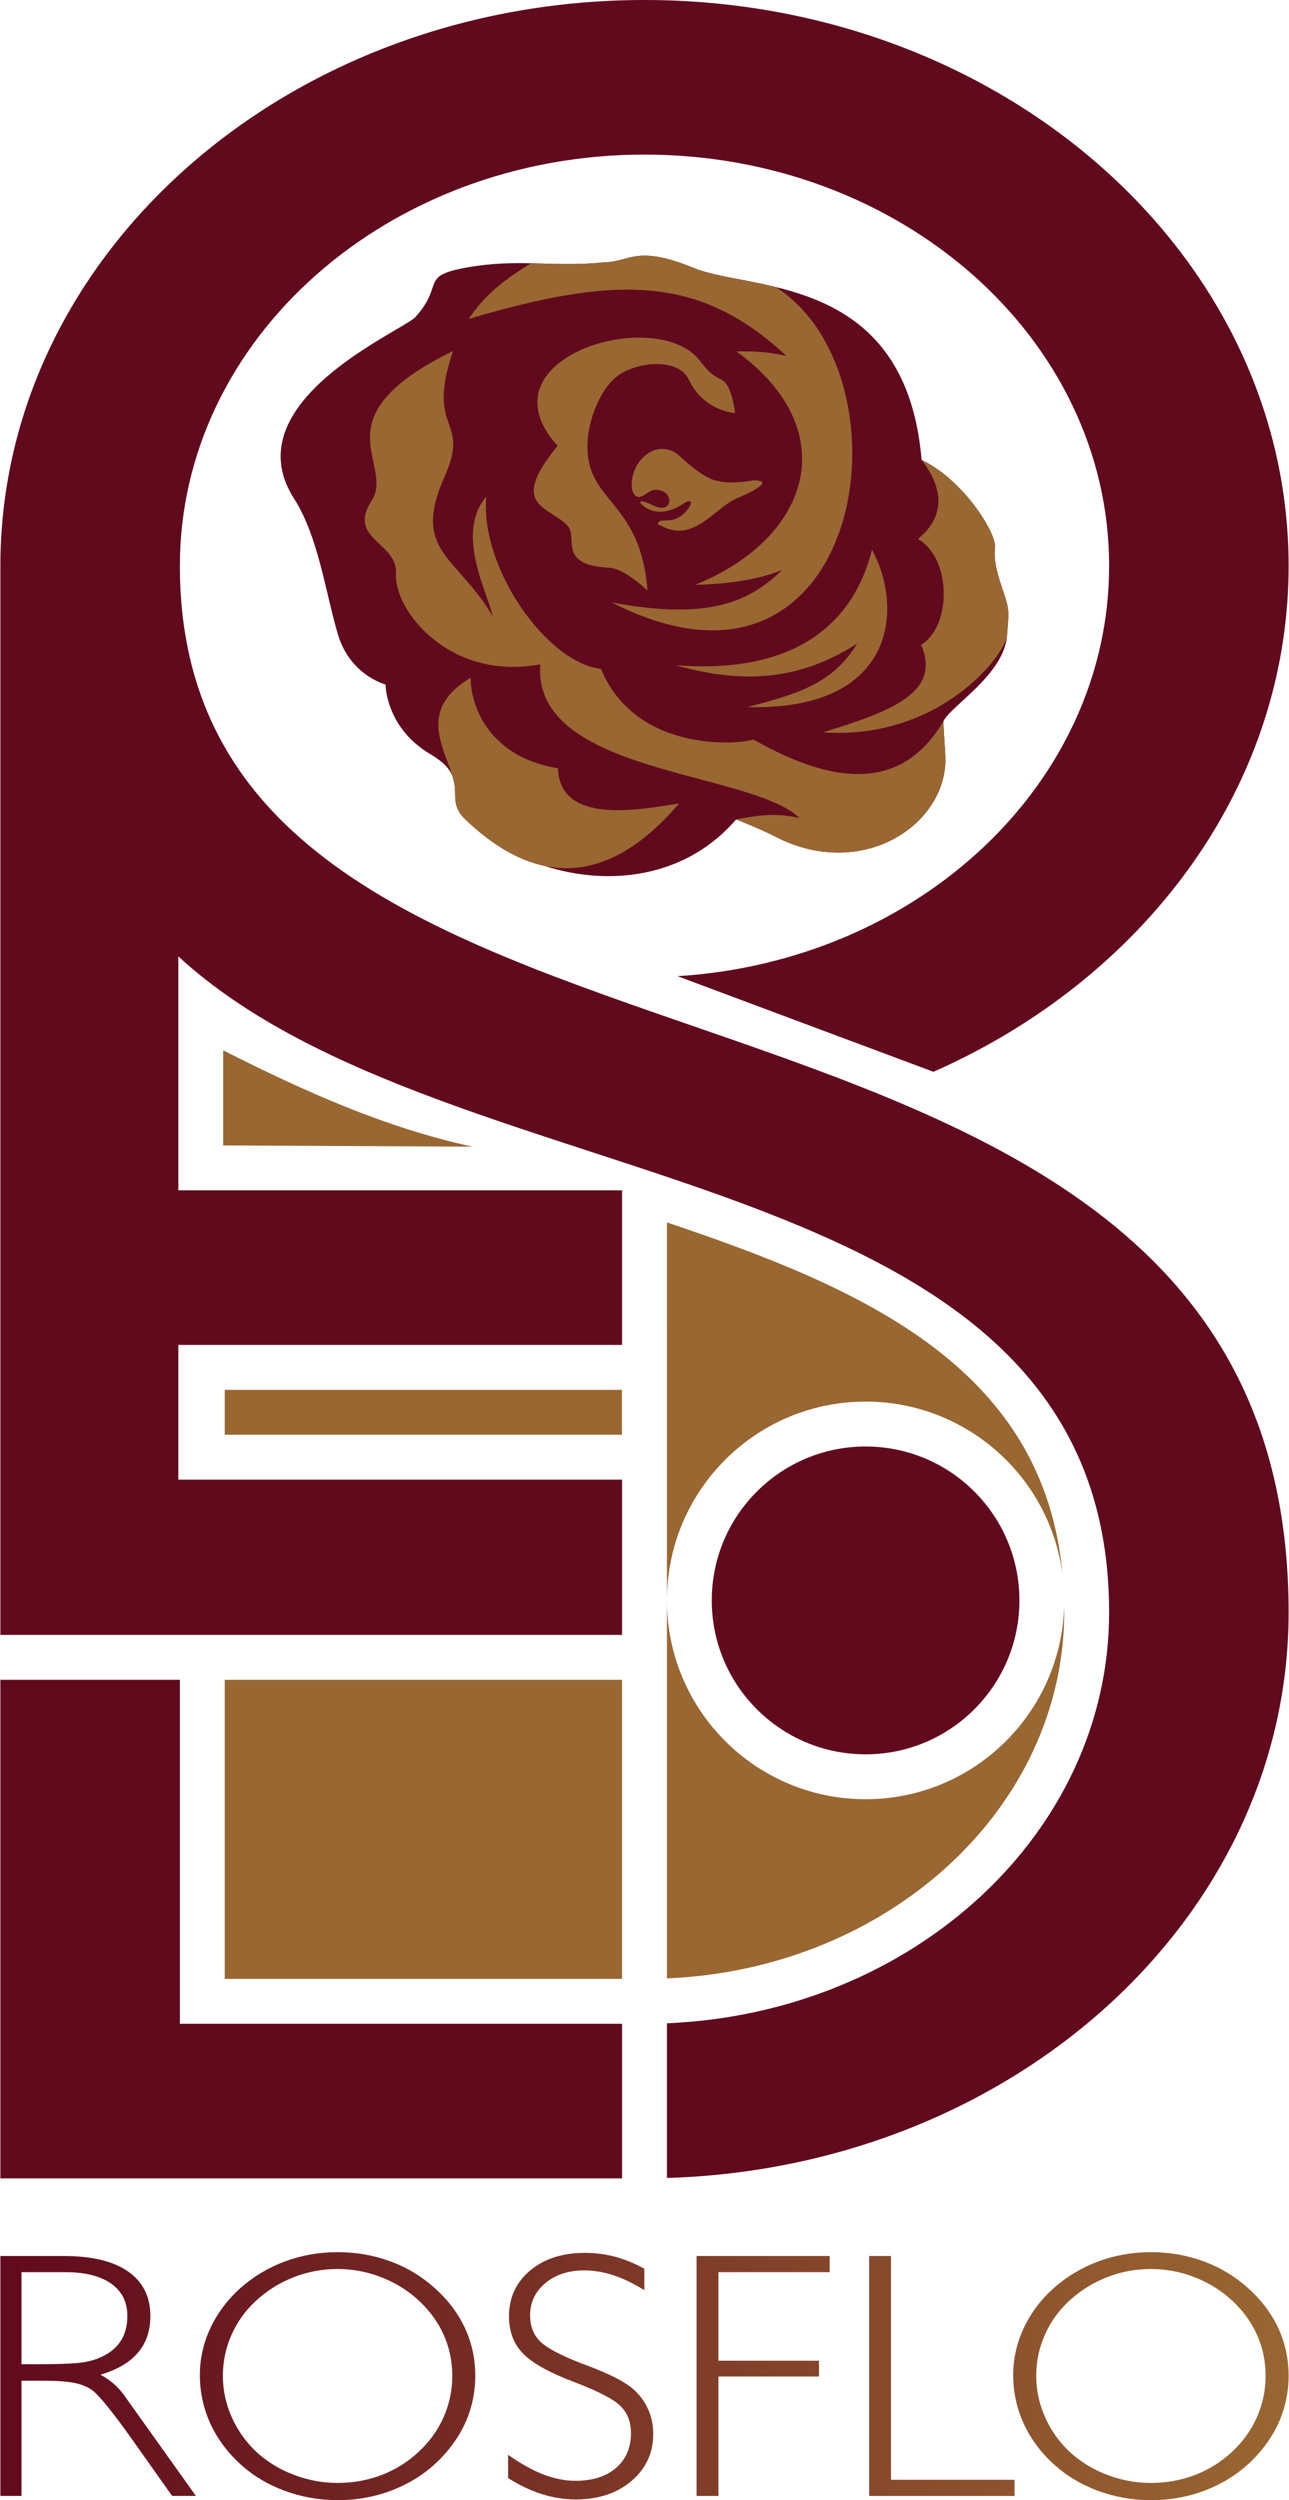 <svg xmlns="http://www.w3.org/2000/svg" width="404" height="783" shape-rendering="geometricPrecision" image-rendering="optimizeQuality" fill-rule="evenodd" viewBox="0 0 85948 166678" xmlns:v="https://vecta.io/nano"><defs><linearGradient id="A" gradientUnits="userSpaceOnUse" x1="0" y1="158411" x2="85948" y2="158411"><stop offset="0" stop-color="#610a1d"/><stop offset="1" stop-color="#996732"/></linearGradient></defs><path fill="url(#A)" fill-rule="nonzero" d="M1408 151479v6136h1075c1331 0 2252-31 2768-90 516-62 951-164 1297-308 644-262 1122-625 1441-1089 320-465 483-1038 483-1725 0-929-359-1647-1080-2159-721-511-1740-765-3062-765H1408zM0 150402h4253c1856 0 3280 344 4270 1035 989 690 1484 1678 1484 2966 0 983-277 1799-832 2447-550 648-1386 1136-2499 1463 315 168 601 364 861 586 256 219 491 472 696 753l4811 6744h-1586l-2786-3930c-550-773-1024-1405-1425-1904-397-500-712-855-947-1070-307-281-716-480-1224-601-507-117-1250-176-2235-176H1408v7681H0v-15994zm14844 7989c0 941 193 1851 580 2729 389 882 935 1658 1643 2330 708 655 1540 1167 2487 1530 951 366 1928 550 2939 550 1040 0 2022-175 2947-531 926-355 1749-870 2474-1549 725-672 1276-1444 1660-2311 384-870 575-1783 575-2748 0-960-187-1865-567-2720-379-855-934-1620-1668-2299-725-671-1556-1190-2495-1553-934-367-1911-550-2926-550-1011 0-1980 179-2914 542s-1770 882-2512 1561c-717 656-1263 1417-1647 2284-383 862-576 1775-576 2735zm-1535-62c0-1073 234-2111 699-3115 470-1002 1131-1889 1988-2657 883-785 1881-1382 2995-1796 1113-410 2282-616 3506-616 1241 0 2419 206 3532 616 1113 414 2103 1011 2969 1796 883 792 1553 1682 2005 2669 456 988 682 2042 682 3162 0 839-132 1650-392 2435-265 785-653 1518-1169 2198-870 1162-1967 2064-3297 2700-1327 636-2773 957-4330 957-1233 0-2414-211-3545-629-1130-421-2116-1015-2956-1784-874-800-1540-1709-2000-2720-457-1015-687-2084-687-3216zm29654-5651c-725-449-1412-781-2068-996-653-214-1301-320-1941-320-1058 0-1924 285-2602 851-674 570-1011 1284-1011 2143 0 702 217 1272 648 1717 435 441 1365 941 2798 1495l376 141c1621 600 2700 1182 3242 1736 375 375 661 800 857 1280 196 484 295 992 295 1534 0 1277-487 2323-1455 3142-968 820-2210 1230-3715 1230-760 0-1510-117-2257-356-747-238-1497-593-2256-1069v-1553c827 585 1607 1022 2341 1307 738 285 1455 429 2146 429 1139 0 2043-284 2713-858 665-570 998-1347 998-2330 0-726-226-1320-682-1780-453-460-1485-999-3102-1616-1672-632-2815-1272-3433-1916-615-644-922-1468-922-2467 0-1241 469-2256 1404-3048 938-788 2162-1183 3668-1183 682 0 1348 86 2001 258 648 172 1301 437 1957 800v1429zm3485 13718v-15994h8881v1077h-7422v5902h6710v1053h-6710v7962h-1459zm11514 0v-15994h1459v14917h8241v1077h-9700zm11146-8005c0 941 192 1851 580 2729 388 882 934 1658 1642 2330 708 655 1540 1167 2487 1530 951 366 1928 550 2939 550 1041 0 2022-175 2947-531 926-355 1749-870 2474-1549 726-672 1276-1444 1660-2311 384-870 576-1783 576-2748 0-960-188-1865-567-2720-380-855-935-1620-1669-2299-725-671-1556-1190-2495-1553-934-367-1911-550-2926-550-1011 0-1979 179-2913 542s-1771 882-2513 1561c-716 656-1263 1417-1646 2284-384 862-576 1775-576 2735zm-1536-62c0-1073 235-2111 700-3115 469-1002 1130-1889 1988-2657 883-785 1880-1382 2994-1796 1113-410 2282-616 3506-616 1242 0 2419 206 3532 616 1113 414 2103 1011 2969 1796 883 792 1553 1682 2005 2669 456 988 682 2042 682 3162 0 839-132 1650-392 2435-265 785-653 1518-1169 2198-870 1162-1966 2064-3297 2700-1327 636-2773 957-4330 957-1232 0-2414-211-3544-629-1131-421-2116-1015-2956-1784-875-800-1540-1709-2001-2720-457-1015-687-2084-687-3216z"/><path fill="#610a1d" d="M30337 52739h0zM19605 33262c1650 2565 2145 6575 2959 9169 313 1000 1156 2527 3135 3213 0 359 199 2961 2938 4605 707 424 1274 838 1539 1534 94 322 157 631 161 923v8 9 9 9 9l1 9v9 4 5c1 166 1 333 14 500 9 117 26 235 55 355l3 13 1 3c72 296 220 584 526 899l22 23 5 5 17 17 15 14 8 9 24 22c1742 1658 3494 2706 5254 3084 4394 1426 9505 758 12809-3097 0 0 1745 699 2529 1111 5920 3107 11668-858 11423-5369-72-1331-135-1981-117-2307 579-1073 4039-3101 4236-5700 118-1548 177-1666-215-2822s-686-2037-588-3037c98-999-2155-4545-4898-5838-694-8225-5474-10484-9729-11526-2170-532-4202-747-5489-1276-3809-1566-4250-405-5906-378-1847 197-3369 102-4926 70-1268-26-2560-10-4068 242-3493 582-1639 1109-3650 3341-818 908-12246 5662-8088 12127z"/><path d="M43520 33680c-1068-514-979-162-450 166 470 292 1179 440 2119-46 117-61 239-132 363-213 1122-735 206 1078-954 1102-530 11-698-3-734 270 100 36 199 80 297 131 2091 1095 3521-1223 4886-1822 789-347 2754-1221 1224-1244-1822 294-2351 39-2351 39s-696 108-2577-1636c-1200-1112-2639-199-3067 1009-333 941-108 1793 402 1685 509-108 665-684 1479-382 757 281 652 1561-637 941zm-2018-8831c1474-807 3807-867 4423 449 999 2136 3093 2239 3093 2239s-138-1254-549-1881-686-137-1783-1587c-2856-3775-14837-238-9510 5659-3404 4121-445 4019 705 5370 636 751-694 2579 2681 2748 667 33 1470 490 2612 1520-496-6245-4274-5793-3992-10017 104-1572 976-3764 2320-4500zm-5482 19442c-545 7337 14000 7081 17291 10240-1919-445-3436-19-4220 93 0 0 1745 699 2529 1111 5920 3107 11668-858 11423-5369-72-1331-135-1981-117-2307-3239 5571-8759 3450-12694 1240-1019 364-7868 862-10163-4712-3586-382-8078-6714-7652-11480-2101 2470 120 6462 428 7969-2406-4069-5442-4298-3200-9319 1756-3932-1300-2897 555-8355-9130 4460-3830 7505-5433 9977-1665 2568 1750 2769 1624 4850-150 2458 3570 7182 9629 6062zm13825 2847c9796 271 10486-6493 8304-10490-1339 5369-5656 8284-13075 7701 5011 1438 8710 732 12087-1448-1626 2678-3916 3338-7316 4237zm11374-11202c2262 1291 2250 5831 208 7050 1349 3138-1852 4403-6550 5838 7840 531 12190-5210 12285-6465 118-1548 177-1666-215-2822s-686-2037-588-3037c98-999-2155-4545-4898-5838 1332 1732 1733 3643-242 5274zM49108 23429c7235 5249 4945 12460-2754 15557 2232-39 4336-365 5833-1004-2115 2001-4644 3441-11395 2181 16802 8594 20337-15002 10940-21027-2170-532-4202-747-5489-1276-3809-1566-4250-405-5906-378-1847 197-3369 102-4926 70-1564 928-3139 2111-4157 3707 9953-2940 15423-2887 21184 2466-860-176-1651-334-3330-296zM30337 52706c3 190-1 380 15 571 35 433 166 875 676 1360 4697 4469 9469 4514 14255-1070-2609 395-7958 1471-8082-2349-4505-718-5837-4058-5822-6035-4131 2455-1070 5436-1042 7523z" fill="#996732"/><path d="M73973 107498c0 14701-13078 26698-29502 27389v10313c23041-693 41477-17306 41477-37702 0-48336-73973-30119-73973-69771 0-15145 13880-27421 30999-27421s30999 12276 30999 27421c0 14489-12705 26352-28796 27352l17075 6375c1006-444 1991-922 2950-1432 12435-6610 20746-18601 20746-32295C85948 16891 66709 0 42974 0S0 16891 0 37727v71268h41477V98643H11872v-8980h29605V79357H11872V63760c18297 16842 62101 12781 62101 43738zm-61998 27421h29502v10306H11975 0v-10306-22931h11975z" fill="#610a1d"/><path d="M14865 76364l16634 81c-5812-1258-11141-3652-16634-6421v6340zm103.6 16292.6v2993.19h26500.84V92656.6zM41477 111988v19938H14969v-19938zm2993-30492l1 50398c14757-618 26509-11333 26509-24462l-5-399c-180 7164-6043 12916-13250 12916-7320 0-13254-5934-13254-13254s5934-13254 13254-13254c6736 0 12297 5025 13142 11531-1263-13786-13237-19064-26397-23476z" fill="#996732"/><ellipse fill="#610a1d" cx="57725" cy="106695" rx="10263" ry="10261"/></svg>